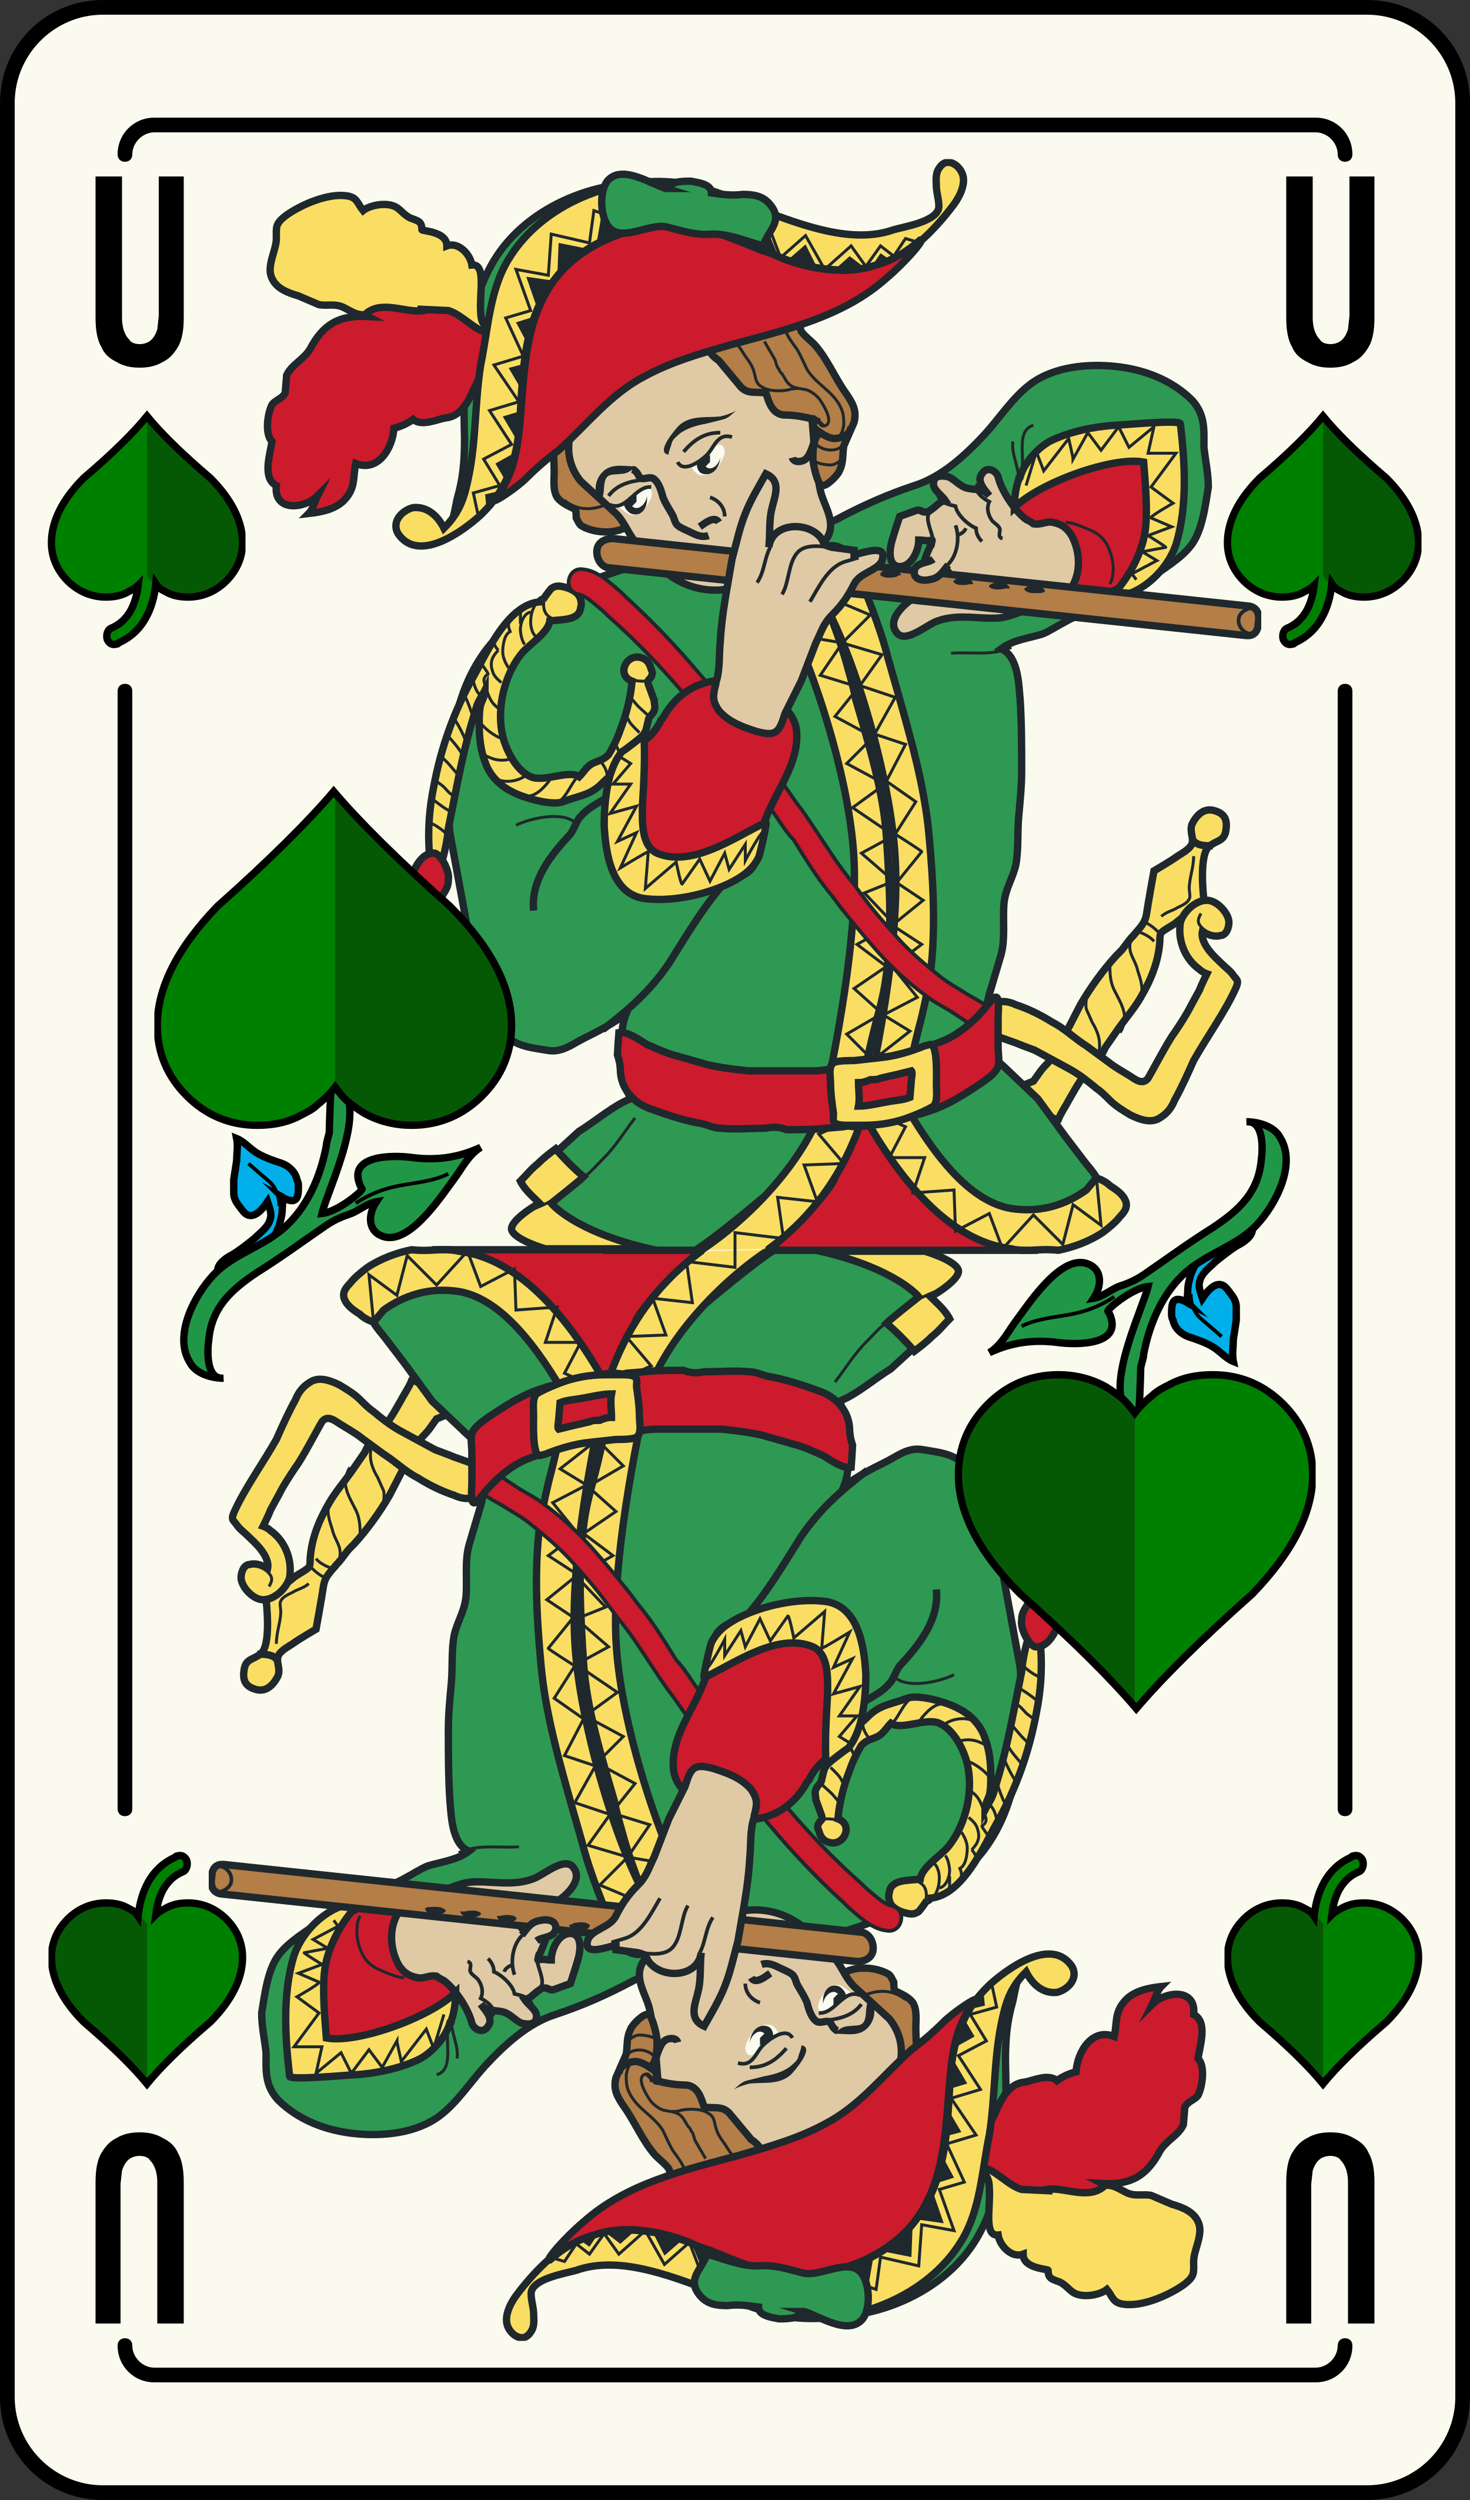 <svg xmlns="http://www.w3.org/2000/svg" xmlns:xlink="http://www.w3.org/1999/xlink" width="100" height="170" viewBox="0 0 100 170"><rect x="0" y="0" width="100" height="170" fill="#333333" stroke="none"/><symbol viewBox="-22.5 -21.4 44.9 42.9"><path fill="#008000" d="M1.9-18.1c-.7.6-1.3 1.2-1.9 2-.6-.8-1.3-1.5-2.1-2.1-.6-.5-1.3-.9-2.1-1.3-1.7-.9-3.5-1.3-5.5-1.3-3.4 0-6.3 1.2-8.7 3.6-2.4 2.4-3.6 5.4-3.6 8.8 0 4.7 2.5 9.7 7.5 14.8 6.7 5.9 11.5 10.7 14.5 14.3 3-3.6 7.8-8.4 14.4-14.3 5-5.1 7.6-10.1 7.6-14.8 0-3.4-1.2-6.4-3.6-8.8-2.4-2.4-5.4-3.6-8.8-3.6-1.9 0-3.7.4-5.4 1.3-.9.3-1.6.8-2.3 1.4z"/><path fill="#055905" d="M0 20.7v-36.9c.6-.7 1.2-1.4 1.9-1.9.7-.6 1.5-1 2.3-1.5 1.7-.9 3.5-1.3 5.4-1.3 3.4 0 6.4 1.2 8.8 3.6 2.4 2.4 3.6 5.4 3.6 8.8 0 4.7-2.5 9.7-7.6 14.8-6.6 6-11.4 10.8-14.4 14.4z"/><path stroke="#000" stroke-miterlimit="10" d="M1.9-18.1c-.7.6-1.3 1.2-1.9 2-.6-.8-1.3-1.5-2.1-2.1-.6-.5-1.3-.9-2.1-1.3-1.7-.9-3.5-1.3-5.5-1.3-3.4 0-6.3 1.2-8.7 3.6-2.4 2.4-3.6 5.4-3.6 8.8 0 4.7 2.5 9.7 7.5 14.8 6.7 5.9 11.5 10.7 14.5 14.3 3-3.6 7.8-8.4 14.4-14.3 5-5.1 7.6-10.1 7.6-14.8 0-3.4-1.2-6.4-3.6-8.8-2.4-2.4-5.4-3.6-8.8-3.6-1.9 0-3.7.4-5.4 1.3-.9.3-1.6.8-2.3 1.4z" fill="none"/></symbol><symbol id="c" viewBox="-14 -23.5 28 47"><path fill="#F2F200" d="M10 13c0 5.5-4.5 10-10 10s-10-4.5-10-10v-23h20v23z"/><path fill="#D63403" d="M10-10v23c0 5.5-4.5 10-10 10v-33h10z"/><path fill="#008000" d="M13.5-13.5c0-5.2-6-9.5-13.5-9.5s-13.5 4.3-13.5 9.5 6 5.5 13.5 5.5 13.5-.3 13.5-5.5z"/><path fill="#056605" d="M13.5-13.5c0 5.2-6 5.5-13.5 5.5v-15c7.5 0 13.5 4.3 13.5 9.5z"/><path fill="#4E5DC9" d="M-10-9h20v5h-20z"/><path fill="#384A89" d="M0-9h10v5h-10z"/><path stroke="#000" stroke-miterlimit="10" d="M10-8.9v21.9c0 5.5-4.5 10-10 10s-10-4.5-10-10v-21.9c-2.2-.8-3.5-2.1-3.5-4.6 0-5.2 6-9.5 13.5-9.5s13.5 4.3 13.5 9.5c0 2.5-1.3 3.8-3.5 4.6z" fill="none"/></symbol><symbol viewBox="-29.9 -9.5 29.9 19"><path fill="#F2F200" d="M-22.8-6.9c-1.8 0-3.6.7-4.9 2-1.3 1.3-2 3-2 4.9 0 3.8 3.1 6.9 6.9 6.9h13.6v-13.8h-13.6z"/><path fill="#D63403" d="M-9.2-6.9h-13.6c-3.8 0-6.9 3.1-6.9 6.9h20.5v-6.9z"/><path fill="#008000" d="M-6.8-9.3c3.6 0 6.5 4.2 6.5 9.3s-2.9 9.3-6.5 9.3-3.8-4.2-3.8-9.3.2-9.3 3.8-9.3z"/><path fill="#056605" d="M-6.8-9.3c-3.6 0-3.8 4.2-3.8 9.3h10.3c.1-5.1-2.9-9.3-6.5-9.3z"/><path fill="#4E5DC9" d="M-9.9 6.9v-13.8h-3.4v13.8z"/><path fill="#384A89" d="M-9.9 0v-6.9h-3.4v6.9z"/><path stroke="#000" stroke-width=".5" stroke-miterlimit="10" d="M-9.9-6.9h-12.9c-3.8 0-6.9 3.1-6.9 6.9s3.1 6.9 6.9 6.9h12.9c.5 1.5 1.4 2.4 3.1 2.4 3.6 0 6.5-4.2 6.5-9.3s-2.9-9.3-6.5-9.3c-1.7 0-2.6.9-3.1 2.4z" fill="none"/></symbol><symbol viewBox="-31.7 -33.4 63.5 66.3"><g><use xlink:href="#a" width="17.4" height="7.3" x="-1" y="-7.3" transform="matrix(-1 0 0 1 15.75 8.3)" overflow="visible"/><use xlink:href="#a" width="17.4" height="7.3" x="-1" y="-7.3" transform="matrix(-1 0 0 1 15.75 -4.102)" overflow="visible"/><use xlink:href="#a" width="17.4" height="7.3" x="-1" y="-7.3" transform="matrix(-1 0 0 1 15.75 -16.5)" overflow="visible"/><use xlink:href="#a" width="17.4" height="7.3" x="-1" y="-7.3" transform="translate(-15.65 8.3)" overflow="visible"/><use xlink:href="#a" width="17.4" height="7.3" x="-1" y="-7.3" transform="translate(-15.65 -4.102)" overflow="visible"/><use xlink:href="#a" width="17.4" height="7.3" x="-1" y="-7.3" transform="translate(-15.65 -16.5)" overflow="visible"/><use xlink:href="#b" width="2.8" height="55.2" x="-1.4" y="-27.6" transform="translate(0 -5.833)" overflow="visible"/><use xlink:href="#c" width="28" height="47" x="-14" y="-23.5" transform="matrix(0 -.466 .466 0 20.529 -4.306)" overflow="visible"/><use xlink:href="#c" width="28" height="47" x="-14" y="-23.5" transform="matrix(0 -.466 -.466 0 -20.529 -4.306)" overflow="visible"/><use xlink:href="#c" width="28" height="47" x="-14" y="-23.5" transform="matrix(0 -.466 .466 0 20.529 -17.226)" overflow="visible"/><use xlink:href="#c" width="28" height="47" x="-14" y="-23.5" transform="matrix(0 -.466 .466 0 20.529 7.854)" overflow="visible"/><use xlink:href="#c" width="28" height="47" x="-14" y="-23.5" transform="matrix(0 -.466 -.466 0 -20.529 -17.226)" overflow="visible"/><use xlink:href="#c" width="28" height="47" x="-14" y="-23.5" transform="matrix(0 -.466 -.466 0 -20.529 7.854)" overflow="visible"/><use xlink:href="#c" width="28" height="47" x="-14" y="-23.5" transform="matrix(-.466 0 0 .466 -.126 21.633)" overflow="visible"/></g></symbol><symbol viewBox="-22.5 -21.4 44.9 42.9"><path fill="#008000" d="M1.9-18.1c-.7.6-1.3 1.2-1.9 2-.6-.8-1.3-1.5-2.1-2.1-.6-.5-1.3-.9-2.1-1.3-1.7-.9-3.5-1.3-5.5-1.3-3.4 0-6.3 1.2-8.7 3.6-2.4 2.4-3.6 5.4-3.6 8.8 0 4.7 2.5 9.7 7.5 14.8 6.7 5.9 11.5 10.7 14.5 14.3 3-3.6 7.8-8.4 14.4-14.3 5-5.1 7.6-10.1 7.6-14.8 0-3.4-1.2-6.4-3.6-8.8-2.4-2.4-5.4-3.6-8.8-3.6-1.9 0-3.7.4-5.4 1.3-.9.3-1.6.8-2.3 1.4z"/><path fill="#055905" d="M0 20.7v-36.9c.6-.7 1.2-1.4 1.9-1.9.7-.6 1.5-1 2.3-1.5 1.7-.9 3.5-1.3 5.4-1.3 3.4 0 6.4 1.2 8.8 3.6 2.4 2.4 3.6 5.4 3.6 8.8 0 4.7-2.5 9.7-7.6 14.8-6.6 6-11.4 10.8-14.4 14.4z"/><path stroke="#000" stroke-miterlimit="10" d="M1.9-18.1c-.7.6-1.3 1.2-1.9 2-.6-.8-1.3-1.5-2.1-2.1-.6-.5-1.3-.9-2.1-1.3-1.7-.9-3.5-1.3-5.5-1.3-3.4 0-6.3 1.2-8.7 3.6-2.4 2.4-3.6 5.4-3.6 8.8 0 4.7 2.5 9.7 7.5 14.8 6.7 5.9 11.5 10.7 14.5 14.3 3-3.6 7.8-8.4 14.4-14.3 5-5.1 7.6-10.1 7.6-14.8 0-3.4-1.2-6.4-3.6-8.8-2.4-2.4-5.4-3.6-8.8-3.6-1.9 0-3.7.4-5.4 1.3-.9.3-1.6.8-2.3 1.4z" fill="none"/></symbol><symbol id="e" viewBox="-6.8 -8.1 13.5 16.2"><path fill="#008000" d="M-2.1-7.8c-.2 0-.5.1-.6.3-.1.3 0 .6.3.8 1.9.9 1.8 3.4 1.8 3.4 0 .3.2.6.6.6.3 0 .6-.2.6-.6 0-.1.2-3.4-2.5-4.6 0 .1-.1.1-.2.1z"/><path fill="#008000" d="M.6-3.8c-.3.2-.4.4-.6.6l-.6-.6c-.2-.2-.4-.3-.6-.4-.5-.3-1-.4-1.6-.4-1 0-1.9.4-2.6 1.1-.7.7-1.1 1.6-1.1 2.6 0 1.4.7 2.9 2.2 4.4 2 1.7 3.4 3.2 4.3 4.2.9-1.1 2.3-2.5 4.3-4.2 1.5-1.5 2.2-3 2.2-4.4 0-1-.4-1.9-1.1-2.6-.7-.7-1.6-1.1-2.6-1.1-.6 0-1.1.1-1.6.4l-.6.4z"/><path fill="#055905" d="M0 7.7v-10.9c.2-.2.3-.4.6-.6l.6-.4c.5-.3 1-.4 1.6-.4 1 0 1.9.4 2.6 1.1.7.7 1.1 1.6 1.1 2.6 0 1.4-.7 2.9-2.2 4.4-2 1.7-3.4 3.1-4.3 4.2z"/><path stroke="#000" stroke-width=".5" stroke-miterlimit="10" d="M4.3 3.5c-2 1.7-3.4 3.1-4.3 4.2-.9-1.1-2.3-2.5-4.3-4.2-1.5-1.5-2.2-3-2.2-4.4 0-1 .4-1.9 1.1-2.6.7-.7 1.6-1.1 2.6-1.1.6 0 1.1.1 1.6.4.2.1.4.2.6.4-.1-.8-.4-2.3-1.8-2.9-.3-.1-.4-.5-.3-.8.1-.2.3-.4.6-.3.1 0 .1 0 .2.1 2 .9 2.4 3 2.5 4 .2-.3.4-.4.6-.5.5-.3 1-.4 1.6-.4 1 0 1.9.4 2.6 1.1.7.7 1.1 1.6 1.1 2.6 0 1.4-.7 2.9-2.2 4.4z" fill="none"/></symbol><symbol id="g" viewBox="-39.5 -46.6 75.3 83.2"><path fill="#CC1B2C" stroke="#1F282C" stroke-width=".5" stroke-linecap="round" stroke-miterlimit="10" d="M2.3-37.6s3.1 2.6 4.4 4.7l2.2 5.9 11.1-10.6h-17.7z"/><g stroke="#1F282C" stroke-miterlimit="10"><path fill="#FADE64" stroke-width=".5" d="M26.2-17.3l-.3-.3c-.9-1-1.7-2.1-2.4-3.3l-1.7-3.3c-.3-.5-.7-.8-1-1.2l-.5-.7-.5-.2c-.4-.4.7-1.3 1-1.5.4-.3.6-.9 1.2-.9.2.5.5.9.7 1.3.3.5.6 1.1 1 1.6l1 1 .5 1 .9 1.3c.5.7 1.1 1.4 1.5 2.1.7 1.2 1.2 2.4 1.3 3.8 0 .2 0 .5.1.6.2.2.6.4.9.6l2 1.6s-.4 3.2.4 3.7c.5.4 1 .3 1.1 1.1.1.7-.1 1.1-.8 1.3-.7.2-1.2-.3-1.5-.9-.2-.5.1-.9 0-1.3s-.7-.7-1-.9c-.4-.3-1.6-1-1.6-1s-.4-2.2-.5-2.9c-.1-.7-.5-1-.9-1.5-.4-.4-.6-.8-.9-1.1z"/><g stroke-width=".2" fill="none"><path d="M27.3-15.9c.4-.1 1-.4 1.2-.7M27.8-15.3c.3 0 1-.6 1.2-.9M27-16.2c-.1-.4-.2-.7-.1-1.1.1-.4.4-.8.5-1.3.2-.6.4-1.2.2-1.8M25.5-18c0-.8 0-1.4.4-2.1.3-.6.6-1.1.6-1.7 0-.3-.1-.7-.3-1M23.9-19.9c.1-.4-.1-.8 0-1.3l.4-.9c.3-.5.5-1 .5-1.5 0-.2 0-.6-.1-.8"/></g><path stroke-width=".5" d="M31.1-9.6c.2-.5.9-.5 1.4-.5" fill="none"/><path stroke-width=".2" d="M31.2-10.8c0-.8-.3-1.5-.3-2.2 0-.2.1-.6 0-.7-.1-.3-.6-.5-.8-.6-.3-.2-.8-.3-1.1-.6" fill="none"/><path fill="#FADE64" stroke-width=".5" d="M33.9-18.9c-.2.3-.5.5-.8.8-.3.3-1.5 1.3-1.3 2.2.4-.3.9-.4 1.2-.3.4 0 .6.5.6.9 0 .6-.8 1.5-1.5 1.5-.8 0-1.6-.8-1.8-1.5-.2-1.2.3-2.5 1.3-3.2.2-.2.5-.3.5-.3s-.4-.8-.5-1.1l-.6-1.1c-.3-.6-.7-1.2-1.1-1.8-.4-.5-1.5-2.6-1.8-3.1-.3-.4-.7-.2-1 0-.6.4-1.2.7-1.7 1.1l-1.5 1.1c-.8.5-1.5 1.2-2.3 1.6-.8.5-1.6.9-2.5 1.2-.4.2-1.2.4-1.5-.1-.4-.6-.2-1.3-.2-1.9l1.7-.6.5-.2.8-.3 2.4-1.3c.7-.4 1.2-.8 1.8-1.3.3-.2.6-.5.9-.8.4-.4.9-.7 1.4-1 .6-.3 1.4-.6 2-.2.5.3.8.7 1 1.2.5.9.9 1.8 1.3 2.7.9 1.6 2.2 3.4 2.9 5 .2.5 0 .5-.2.8z"/></g><path fill="#2E9952" stroke="#1F282C" stroke-width=".5" stroke-miterlimit="10" d="M31.9 17c0 1.2.1 2.2-.8 3.2-1.4 1.4-3.3 2.1-5.2 2.3-1.9.2-4.2 0-5.8-1.2-1.2-.9-2.1-2.3-3.1-3.4-1.3-1.4-2.9-2.9-4.8-3.5-1.8-.6-3.4-1.3-5.1-2.2-.7-.4-1.4-.5-2.3-.7-.3-.1-.6-.1-.8-.2l-2.3-.7c-3.1-.8-6.3-1-9.3-1.9-3.5-1.1-7.7-2.9-9.7-6-2.2-3.3-2.4-8-2.1-11.9l1.2-6.5c.1-2.3 1.3-4.7 2.3-6.8.6-1.2 1.9-1.3 3.1-1.5 1-.2 1.7.4 2.5.8 1 .5 2 1 2.9 1.7-.4-1-.3-2-.4-3.1-.1-.9.3-1.8.7-2.7-1.1-.4-2.5-1.6-3.5-2.2l-2.3-2.1c1-1.1-.2-2.9-.2-2.9s2.6-1.9 4.2-3.1h6.2c2.7 1.7 11.7 9.7 11.7 9.7s2.8-5.6 5.9-6.3c.8-.2 1.6-.4 2.5-.5 1.6-.3 3.2-.5 4.8-.2.8.2 2.7.6 2.6 1.7-.1.6-.7 1.2-1 1.6l-1.3 1.7-1.9 2.6-2 1.9c-.5.5-1.1.9-1.4 1.6-.3 1.1-.2 2.5.1 3.6l.8 2.7c.3 1.1.1 2.4.2 3.5.1 1 .6 1.7.8 2.6.2 1 .1 2.2.2 3.3.1 1.1.2 2.1.2 3.1 0 1.6 0 3.2-.1 4.8-.1 1-.1 3-1.3 3.5.8.6 1.8.7 2.8 1 .5.2 1.1.6 1.5.8.5.3 1.1.5 1.6.9.4.4.5.7 1.1.9 1 .5 2.3.5 3.2 1.2.9.7 2 1.3 2.7 2.2.8 1 1 2.8 1.2 4 0 .9-.2 1.8-.3 2.7z"/><path stroke="#1F282C" stroke-width=".2" stroke-miterlimit="10" d="M18.8 3.4c-1.3-.6-2.7-.3-4.1-.4" fill="none"/><g stroke="#1F282C" stroke-miterlimit="10" fill="none"><path stroke-width=".5" d="M-9-22.6c1.8 1.4 3.2 2.6 4.5 4.5 1.2 1.9 2.3 3.8 3.8 5.5M-8.7-6.8c-.6-.4-1.3-.7-1.8-1.3-.3-.3-.4-.8-.7-1.2-1.3-1.4-2.7-3.1-2.5-5.2"/><path stroke-width=".2" d="M-14.9-8.7c1 .5 3.3 1 4.1.1"/></g><path fill="#FADE64" stroke="#1F282C" stroke-width=".5" stroke-miterlimit="10" d="M-12.9-37.5h7.1c-5.2 1.2-6.7 3.1-6.7 3.1s1.9 1.5 2.2 1.8c-.6.5-1.4 1.3-1.9 1.9-.4-.3-.8-.6-1.2-1-.5-.4-.8-.8-1.2-1.2.3-.6.9-1.1 1.3-1.5-.4-.2-2-1.2-1.9-1.8.2-.7 2.3-1.3 2.3-1.3zM-17-4.4c.3-.9 1-1.6 1.8-2 .7-.4 2.7-1 3.5-.7 1 .4 1.7.4 2.5 1.1.7.7 1.5 1.3 2.1 2.1l.5.9.4.5c.2.3.2.6.3.9 0 .3.3.4.4.7.1.2 0 .5 0 .7l-.4 1.1c-.1.3.1.3.2.5s.1.3 0 .5c-.1.4-.3.7-.7.8-1 .3-1.7-1.2-.6-1.6-.1-1.1-.4-2.3-.8-3.3-.2-.6-.5-1.2-.8-1.7-.4-.4-.7-.4-1.1-.6-.4-.2-.6-.6-.9-.9-.7.5-2.4-.4-3.3 0-.9.4-1.5 1.5-1.8 2.4-.6 1.9-.1 4.4 1.2 6 .5.6 1.8 1.4 1.9 2.2.8.1 2 0 2.1.9.1.3 0 .6-.1.8-.2.3-.6.5-1 .6-.4.1-.6.1-.9-.1-.1-.1-.7-.9-.6-.9-2.3 0-3.8-3.5-4.7-5.1-1.3-2.3-2.2-4.8-2.7-7.5-.3-1.5-.4-2.9-.3-4.4 0-.3 0-1.5.4-1.4.5.1.9 2.6.9 3 .5 2.4.9 4.8 1.6 7.2l.3 1c.1.4.4.8.6 1.2 0-.4-.2-.7-.3-1-.1-.4-.1-.9-.1-1.3 0-1 .1-1.8.4-2.6z"/><path fill="#B37E47" stroke="#1F282C" stroke-width=".5" stroke-miterlimit="10" d="M-11.2 18.9c-.5-.3-1-.7-1.1-1.3-.1-.7 0-1.6 0-2.3 0-.5-.1-1.2.2-1.7.3-.4.8-.6 1.2-.8.1 0 .1-.5.1-.6.1-.2.2-.4.3-.5.9-.6 2.9-.7 3.5.3.8 1.2.7 2.7.3 4-.4 1.2-1 2.7-2.2 3.3-.5.2-1 .2-1.5 0-.2-.1-.5-.3-.8-.4z"/><path fill="#E0CAA5" stroke="#1F282C" stroke-width=".5" stroke-miterlimit="10" d="M5.6 15.1c-.4 2.8-.2 5.6-1.4 8.2-2 4.3-6.4 3.2-9.8 1.1-2.6-1.7-7.7-6.2-4.9-9.7l2.4-2.2c.6-.6.8-1.3 1.3-1.9.4-.6 1.1-1.2 1.6-1.7 1.2-1.1 2.6-1.7 4.2-1.6 1.8.2 3.5.7 4.9 1.5.8.5 1.9 1.3 2.4 2.1.6 1.1-.3 2.2-.5 3.2-.1.4-.1.7-.2 1z"/><path fill="#FAFAEE" d="M-7.1 12.4c.2 0 .4 0 .6.1.3.2 1.2 1.3.7 1.7-.4.4-2-1.4-2.2-1.2.3-.2.6-.5.9-.6zM-2.2 15.1c.4 0 .7.3 1 .5.2.3.5.8.5 1.1 0 .4-.3.6-.6.4-.3-.1-.4-.6-.7-.8-.1-.1-1.1-.5-1-.6.2-.3.4-.6.7-.6h.1z"/><path fill="#1F282C" d="M-7.1 12.5c.8-.3 1.2.5 1.1 1.2 0-.5-.6-1.1-1-.7l.3.3v.5c-.3-.2-.5-.4-.9-.6.1-.3.2-.5.5-.7zM-2.2 15.2c.8-.2 1.2.6 1.2 1.2 0-.5-.6-1.1-1-.7l.3.3v.5c-.3-.2-.5-.4-.9-.6 0-.3.1-.6.4-.7z"/><path stroke="#1F282C" stroke-width=".5" stroke-miterlimit="10" d="M-7 15.5c.4-.1.4-.5.6-.6.2-.1.5.1.8 0 .4-.2.6-.9.7-1.3.2-.5.5-.9.7-1.3.2-.6.2-.6.8-.9.5-.2 1-.6 1.6-.4M-2.4 11.6c.3.2 1 .8 1.3.3" fill="none"/><path stroke="#1F282C" stroke-width=".25" stroke-miterlimit="10" d="M-1.7 13.6c.6-.2 1-.7 1-1.3M-3.9 16c.4-.8 1.6.1 2 .5.5.5.7 1.5 1.7 1.2M-3.5 16.7c.7.8 1.4 1.3 2.5 1.3M-8.5 13.1c1.1-.5 1.7 1.3 2.8 1.2M-8.6 13.7c.6.8 1.5 1 2.4 1.1" fill="none"/><path fill="#1F282C" d="M-2 18.6c-.6-.1-1.3-.3-1.8-.7-.2-.2-.4-.3-.5-.6 0-.1-.3-.8-.2-.8-1 .1.5 1.8.7 2 .8.7 1.8.5 2.8.6.4.1.7.2 1.1.4-.3-.2-.5-.5-.9-.6l-1.2-.3zM-7 15.5c-.2-.2-.5-.3-.7-.3-.7-.1-1.1.1-1.2-.8 0-.2-.1-1.5-.4-.9-.4.7-.1 1.6.5 2 .6.4 1.4.2 2.1.2-.1-.1-.2-.2-.3-.2z"/><path stroke="#1F282C" stroke-width=".5" stroke-miterlimit="10" d="M3.9 16.3c.1-.4.8-.3 1 0 .2.2.5 1 .5 1.3" fill="none"/><g stroke="#1F282C" stroke-miterlimit="10"><path fill="#B37E47" stroke-width=".5" d="M5.3 18.8c0-.3.1-.6.4-.9-.4-.3-.4-1.3-.4-1.7 0-.3.3-1.7.6-1.8.3-.1 1.1.7 1.2 1 .3.6.2 1.1.3 1.7l.7 1.6c.2.8-.1 1.3-.5 1.9-.8 1.1-1.3 2.4-2.2 3.4-.3.3-.7.6-.9.9l-.2.6c-.2.4-.6.3-1 .3-1 0-2-.2-3-.5-.6-.2-2-.5-2.1-1.3-.1-.5.4-.9.7-1.1l1.5-1.8c.5-.5 1-.3 1.7-.4.2-.6.4-1.4 1.2-1.5.7 0 1.3-.1 2.1-.3-.1.1-.1 0-.1-.1z"/><path stroke-width=".2" d="M4.3 21c-.2 0-.4 0-.7-.1-.6-.1-1.4-.1-1.9.3-.3.2-.3.6-.4.9-.1.4-.3.7-.6 1.1-.2.3-.4.7-.7.9M2 24.2l.7-1.2c.1-.2.1-.5.3-.7 0-.1.1-.2.2-.3.2-.3.3-.6.6-.8.3-.2.7-.2 1.1-.3.3-.1.7-.4.9-.7.2-.3.9-1.4.4-1.7-.4-.2-.5.2-.5.5M3.4 25c.2-.5.5-.9.8-1.3.3-.5.5-1 .7-1.4.6-1 1.8-1.5 2.3-2.6.2-.4.2-.8.2-1.2-.1-.4-.1-.6-.4-.8" fill="none"/><path stroke-width=".5" d="M5.2 18.4c.5-.3.9-.7 1.5-.8.5 0 1.1.2 1.2.8" fill="none"/><path stroke-width=".2" d="M-14-34.9c.6.2 1.2.5 1.8.8.6.3 1.1.9 1.7 1.3.6.4 1.1 1 1.6 1.5.8.8 1.4 1.8 2.1 2.7" fill="none"/><path stroke-width=".2" d="M5.4 17.4c.3-.6 1.4-.8 1.9-.3M5.3 16.2c.1-.3.9-.4 1.2-.4.3 0 .5.2.7.3M-11.6 13.4c.8-.7 1.9-.7 2.8-.3" fill="none"/></g><path fill="#FADE64" stroke="#1F282C" stroke-width=".5" stroke-linecap="round" stroke-miterlimit="10" d="M19.9-37.6c-.4 0-.7 0-1.1.1-4.3.5-7.7 4.9-10 9l-.2.4v.4c.1 2.1.6 4.1 1.1 6 .3 1.1.5 2 .6 2.9.4 2.8.2 6.3 0 9.3-.2 3.1-1.2 6.3-2.1 9.4-.1.6-.3 1.3-.5 2-.5 1.9-1.4 4.3-2.4 6.4-.3.7 0 1.6.7 1.9.7.3 1.5 0 1.9-.7 1-2.3 2-4.8 2.5-6.8l.6-2.1c.9-3.2 1.9-6.6 2.2-10 .3-3.2.5-6.9 0-10-.2-1-.4-2-.7-3.1-.4-1.6-.8-3.4-1-5.1 1.8-3.1 4.4-6.9 7.6-7.2 1.8-.2 3.4.3 4.8 1.3l.5.6c.1.2.3.2.5.1s.4-.2.6-.4c.3-.2.8-.5 1-.9.3-.5 0-.9-.3-1.2-.3-.4-.8-.8-1.2-1.1-.9-.6-2-1-3-1.2-.9.1-1.5 0-2.1 0zM-2.3-37.6c3.2 2.1 7 6 8.3 9.9.2.8 2.4 10.5 2.1 16.6-.3 6.6-3.9 16-5 17.1l-1.2.7 1.7 2.3 1.1-.8c2.3-1.7 5.9-12.8 6.2-19.2.4-6.8-2.1-17-2.2-17.4v-.1c-1.3-3.9-3.4-6.8-6.4-9"/><g stroke="#1F282C" stroke-width=".2" stroke-miterlimit="10" fill="none"><path d="M0-37.6v1.2l3.3-.4-.4 2.8 2.7-.3-.9 2.5 2.7.1-1.7 2 3 1.3-1.8 2.4 2.6 1.2-1.9 1.9 2.4 1.4-1.9 1.7 2.2 1.5-2 1.5 2.5 1.4-2 2.1 2 .8-2.2 1.9 2.2 1.2-2.8 1.9 2.2 1.6-2.6 1.4 1.8 1.8-2.6 1.4 1.6 2-2.6.8 1.5 2.2-2.9.5 1.5 2.6M6.1 6.9l3.1-1.3-1.9-1.9 2.7-.8-1.5-2.1 2.4-.8-1.4-2.5 2.1-.7-1.3-2.5 2-1.4-1.4-2.2s1.9-1.2 1.8-1.2l-1.7-2.1 1.8-1.2-2.1-1.7 2-1.3-2-1.5 1.7-2.1-2.3-1.2 1.8-1.1-2.3-1.8 1.7-1.5-2.2-2.1 2.5-1.1-1.1-2.1h2.4l-.8-2.4 2.8.2.1-2.8 2.3 1.2.9-2.4 2.1 2.3 2-2 .7 2.7 1.9-1.4-.3 3.1"/></g><path fill="#CC1B2C" stroke="#1F282C" stroke-width=".25" stroke-miterlimit="10" d="M16.7-22.6c-.2 0-.4.1-.5.2-.5.4-1 .7-1.6 1.1-.5.3-1.1.6-1.6 1-1.1.8-2.2 1.8-3.2 2.9-.9 1-1.8 2.1-2.6 3.1l-.6.8c-1 1.2-1.8 2.5-2.6 3.8-.4.4-.8 1-1.2 1.6-3.8 5.5-7.2 9.9-11.4 13.6l-.3.3c-.5.4-1.2 1.1-1.7 1.2-.5.1-.8.5-.7 1 .1.5.5.8 1 .7 1-.1 1.9-1 2.6-1.6l.3-.3c4.3-3.9 7.7-8.4 11.6-14 .4-.5.8-1.1 1.2-1.7.8-1.2 1.6-2.5 2.6-3.7l.6-.8c.8-1.1 1.6-2 2.5-3 .9-1 2-1.9 3-2.7.4-.3.9-.6 1.4-.9.6-.4 1.3-.7 1.9-1.2.4-.3.4-.8.1-1.2-.3-.1-.5-.2-.8-.2z"/><path fill="#CC1B2C" stroke="#1F282C" stroke-width=".5" stroke-linecap="round" stroke-miterlimit="10" d="M2.1-29.3c-1 0-2.1-.1-3.1 0-.4 0-.8.2-1.2.3-1.2.2-2.4.6-3.5 1-1.2.4-2.1 1.4-2.1 2.7 0 .3-.1.7-.2 1 0 .1.1 1.5.1 1.5.6.1 1.4-.5 1.9-.8.7-.3 1.3-.6 2.1-.8l2.1-.6c.9-.2 1.8-.3 2.7-.4h4.4c1 0 1.9.3 2.8.5.8.2 1.7.4 2.5.5 1.3.3 2.5.6 3.7 1.1 1.1.5 2.1 1.4 2.9 2.4.1.1.4.6.6.5.2-.1.1-1.1.1-1.3v-2.1c0-.4.1-.9 0-1.3-.2-.5-.7-.8-1.1-1.1-1.2-.8-2.4-1.6-3.8-2-.8-.3-1.7-.3-2.6-.6-.7-.2-1.5-.4-2.2-.4-.3 0-.5.1-.8 0l-1.2-.1c-.9-.1-1.8-.1-2.7-.1-.5.2-.9.2-1.4.1z"/><path fill="#FADE64" stroke="#1F282C" stroke-width=".5" stroke-linecap="round" stroke-miterlimit="10" d="M13.7-26.3c0 .3.1 2.7-.4 2.7l-.4-.1c-1-.4-2-.7-3-.8l-1.8-.2c-.4 0-.9 0-1.3-.1-.5-.2-.3-1-.3-1.4 0-.7.1-1.4.2-2.1 0-.3-.1-.6.2-.7.2-.1.6-.1.8-.1h1.1c1.1 0 2.2.2 3.2.6.5.2 1 .4 1.5.7.3.3.2 1 .2 1.5zm-3.8.4l1.3.3.4.1.4.1c.1-.1 0-.5 0-.6l-.1-1.2c-.5-.2-1-.2-1.5-.3-.6-.1-1.4-.3-2-.3.1.5 0 1.1 0 1.6.3 0 .6.1.8.2.3 0 .5 0 .7.1z"/><g stroke="#1F282C" stroke-miterlimit="10"><path fill="#CC1B2C" stroke-width=".5" d="M19.1 13.3c.2.4.5.8.8 1.2.4.6.6 1.4 1.2 1.8.8.6 2.1.7 3 .8 1.9.2 4.8.2 5.4-2.1.4-1.6.5-3.4.1-5-.3-1.2-1.2-1.3-2.1-1.8-1.3-.7-2.2-1.4-3.7-1.4-2.2 0-4.8.5-5.5 3-.3 1.3.2 2.4.8 3.5z"/><path fill="#E0CAA5" stroke-width=".5" d="M19.8 12.1c.2-.1.4-.2.5-.3.5-.1.9.2 1.3.1.6-.1 1-.4 1.3-.9.8-1.5.6-3.5-.9-4.4-.6-.4-1.3-.4-2-.6-.7-.2-1.2-.5-2-.6-1.4-.1-2.8.3-4.2-.2-.7-.2-2.2-1.6-2.8-.8-.8 1 .9 2.3 1.6 2.6.4.3 1.4.7 1.8 1.2.4.6-.2.3-.5.1-.3-.2-.8-.3-1 .1-.3.3 0 .9.1 1.2 0 .1.5 1.1.4 1.1-.3-.1-.6 0-.9 0 0-.7-.5-1.9-1.4-1.8-.6.1-.6.9-.5 1.4 0 .2.6 2 .6 2l1.1.4c.3.1.4-.1.6-.1.3 0 .2 0 .5.2s.5.5.9.6c-.2.3-.8.7-.8 1.1 0 .6.5.6 1 .5.5-.2.8-.7 1.4-.8.5-.1 1 0 1.4-.5-.3.4-.9 1-.5 1.5.3.5.9.3 1.1-.2.2-.9 1.1-2.3 1.9-2.9z"/><path fill="#FADE64" stroke-width=".5" d="M19.3 14.8c0 .1 0 .2.1.2.3 1 1.3 2.1 2.2 2.5 1.3.6 2.8.9 4.2 1 .4 0 4.5.4 4.5.1.3-2.6.5-5.6-.3-8.2-.6-1.8-2.5-3.6-4.5-3.6 1.2 1.1 2.2 3 2.4 4.5.2 1.3 0 3.4-.1 4.7-2.1.4-7.1-1.4-8.8-3.1 0 .6.1 1.4.3 1.9z"/><g stroke-width=".25" fill="none"><path d="M18.2 10.8c-.4.1-.1.5-.2.7-.1.2-.3.3-.5.5-.3.4-.4.9-.2 1.3-.4.2-1.1.7-.8 1.2M16.8 10.6c-.2.2-.4.5-.4.9-.5.2-1.3.9-1.4 1.5-.4.1-1.1.2-1.2.8M13.4 10.2c.4.5-.7 2-.1 2.4M13.7 8.6c1.3.3 1.7 2 1.3 3.1M15.1 11c.2.1.5.2.6.5"/></g><path stroke-width=".2" d="M19.8 14.4l.7 2.3.5-1.3 1.7 2.2s.3-1.3.3-1.4l1 1.8.9-1.2 1.2 1.6.7-1.4 1.7 1.4-.4-1.8h1.9l-1.7-2.3 1.5-1.1s-1.6-.9-1.5-1l1.4-.6-1.6-.6s1.3-.8 1.2-.8l-1.6-.3 1-.6-1.7-.9.3-.4M22.5 11.9c.5 0 1.1-.3 1.6-.5s.9-.5 1.2-1c.3-.6.5-1.3.4-2 0-.3-.1-.5-.2-.7" fill="none"/></g><path fill="#B37E47" stroke="#1F282C" stroke-width=".5" stroke-miterlimit="10" d="M34.9 4.2h-.1l-43.3 4.6c-.5 0-.9.5-.9 1.1s.5.9 1.1.9l43.3-4.6c.5-.1.7-.5.6-1.1 0-.5-.2-.9-.7-.9z"/><path stroke="#1F282C" stroke-width=".25" stroke-miterlimit="10" d="M35.2 4.3c-.6 0-1.1.6-.9 1.2.2.5 1.2.9 1.4.2" fill="none"/><g fill="#1F282C"><path d="M11 8.2c-.4-.1-.9-.1-1.1.1-.2.3 1.1.8 1.4 0-.1 0-.2 0-.3-.1zM13.5 8c-.4-.1-.9-.1-1.1.1-.2.2 1.1.7 1.4-.1h-.3zM16 7.7c-.4-.1-.9-.1-1.1.1-.3.2 1.1.8 1.3-.1h-.2zM18.4 7.4c-.4-.1-.9-.1-1.1.1-.2.2 1.1.7 1.4-.1h-.3zM20.9 7.1c-.4 0-.9-.1-1.2.2-.2.2 1.1.7 1.4-.1l-.2-.1z"/></g><g stroke="#1F282C" stroke-miterlimit="10"><path fill="#CC1B2C" stroke-width=".5" d="M-5.1-1.7c-.3-.5-.5-.8-1-1.2-.6-.4-.9-.8-1.1-1.5-.3-1.1-.4-2.3-.4-3.4.1-1.9.5-4.8 2.9-5 1.7-.1 3.4 0 5 .6 1.4.5 1.2 1.7 1.5 3 .5 2.3 2.5 4.3 2.4 6.7 0 1.5-1.5 2.5-2.7 3.1-2.5 1.2-5.1.4-6.4-2-.1-.1-.2-.2-.2-.3z"/><path fill="#E0CAA5" stroke-width=".5" d="M2.5 12.8c.2.9.7 1.9-.4 2.4-.5-.9-1-1.7-1.4-2.7-.4-1-.6-2-.9-3.1-.3-1.8-.7-3.7-.8-5.6-.1-.9 0-1.9-.3-2.8 0-.2-.1-.4-.1-.5-.1-.5-.1-.8.3-1.4.7-.8 1.6-1.1 2.5-1.4 1.4-.4 1.6-.1 2 1.2l1.1 2.2 1 2.6c.4.8.5 1.3 1.1 1.9.7.7 1.1 1.3 1.5 2.1.4.8 1.6.9 1.9 1.6.4 1.2-1.3.5-1.9.4v.3l-1.5.2c-.8.2-.4.3-.9.8-1 1-3.2.8-3.4-.8.1.9 0 1.8.2 2.6z"/><path fill="#FADE64" stroke-width=".5" d="M-6.2-2.5c0-.1-1.3-1.1-1.5-1.2-.4-.5-.6-1-.8-1.6-.3-1.1-.4-2.3-.4-3.4.1-1.9.5-4.8 2.9-5 1.8-.2 4.1.3 5.7 1.1.8.4 1.5.9 1.9 1.7.1.2.6 2.4.5 2.4-2.1-1-5-3.1-7.4-2.1-1.1.5-1 2.2-1 3.2.1 1.7.2 3.3.1 4.9z"/><g stroke-width=".25" fill="none"><path d="M2.4 10.2c-.4-.7-.4-1.7-.9-2.4M3.2 7c.5.8.4 2.2 1.1 2.9.5.5 1.5.4 2.1.3M5.1 6.5c.6 1 1.2 2.3 2.3 2.7l1 .3"/></g><path fill="#E0CAA5" stroke-width=".5" d="M13.5 9.4c-.4-.3-1.2-.2-1.3-.8-.1-.6.6-.7 1-.6.7.1.9.5 1.3 1"/><path stroke-width=".2" d="M-7.9-4l.8-.5-1.2-1.4h1.2l-1.4-2 1.8.5-1.3-2.4 1.3.6-1.1-2.4s1.8 1.1 1.9 1.1l-.2-2.5 2.1 1.8s.3-1.5.4-1.5l1.2 1.7.7-1.5 1 1.9.3-1.1 1.1 1.7v-1.1s1.1 2.1 1.3 2" fill="none"/></g><path fill="#CC1B2C" stroke="#1F282C" stroke-width=".5" stroke-miterlimit="10" d="M-20.4-10.6c-.9.1-1.4-1-1.6-1.6-.2-.5.1-.9 0-1.4 0-.5-.3-.9-.5-1.3-.4-1-.5-2-.3-3.1.6-.2 2.4-.5 2.9-.2-.1.8-.2 1.6-.2 2.3 0 .6-.2 1.4 0 2 .2.6.6.8.6 1.5.1.5-.4 1.6-.9 1.8z"/><path fill="#2E9952" stroke="#1F282C" stroke-width=".5" stroke-miterlimit="10" d="M.4 33.4l-1.1.5c-.4.1-.8.1-1.2.3-1 .3-2 .6-3 .7-4.2.5-9.2-1.4-11.5-5.2-2.1-3.5-2.1-8.1-2-12.1 0-1.6-.1-2.7-.5-4.1-.1-.4-.3-1.9-.7-2.1 1 .3 2.2 1.7 2.8 2.6.7 1.2 1 2.5 1.2 3.9.3 3.1.1 6.8 1.9 9.6 1.5 2.2 4.2 4 6.7 4.8 1.6.5 3.3.8 4.9.9.8.1 1.6.2 2.5.2z"/><path fill="#FADE64" stroke="#1F282C" stroke-width=".5" stroke-miterlimit="10" d="M-17.3 26.2c-.1 1.3.4 3.3-.6 3.2-.1.7-.9 1.6-1.7 1.3 0 1-1.7 1-1.7 1.1 0 .6-.3.6-.8.8-.4.2-.6.5-.9.7-.6.4-1.8.2-2.3-.2-.4.5-.4.9-1.1 1-1.3.2-3.1-.6-4.1-1.3-.8-.6-.7-.8-.7-1.6s-.7-1.9-.3-2.7c.3-.7 1.1-1 1.8-1.2l1.4-.6c.6-.1 1.1.1 1.7-.2.6-.3.8-.5 1.5-.5.7.1.8-.1 1.5-.3.6-.2 1.1.2 1.8.2s.9-.5 1.4-.9c.6-.5 1.3-.7 2.1-.6.4 0 1.5.6 1.7.6-.5.2-.7.6-.7 1.2z"/><path fill="#CC1B2C" stroke="#1F282C" stroke-width=".5" stroke-miterlimit="10" d="M-15.7 24.2c0 .1-.1.1-.2.2-.3.3-1.1.4-1.5.6-.7.4-1.4 1.1-2.1 1.3l-2.1.1.4-.1c-1.2-.2-2.9.8-4-.3l.2-.1c-1.9.1-3-.5-3.9-2.2-.4-.7-1.3-1.1-1.6-1.8l-.1-1.2c-.2-.4-.7-.5-.9-.8-.3-.6-.5-2 0-2.5-.1-.8-.7-2.5.3-3-.2-1.8 1.9-1.6 2.8-.7-.2-.4-.3-.9-.6-1.2.9.1 1.9.3 2.5 1 .7.8.5 1.5.7 2.4 1.5-.6 2.5 1 2.6 2.4.4.1.9.3 1.3.6.6-.5 1.6 0 2.2.1 1.1.1 1.6 1.2 2 2.1.5 1.1 1 1.7 1.7 2.7.3.2.4.2.3.4z"/><path fill="#FADE64" stroke="#1F282C" stroke-width=".5" stroke-miterlimit="10" d="M15.5 35.5c-.2.7-1.1 1.3-1.6.5-.3-.4-.2-.9-.2-1.3s.3-1.3.1-1.6c-.4-.8-2.3-1.1-3-1.3-2.8-1-6.2.3-8.9 1.3-1.9.8-3.8 1.6-5.8 1.9-4.2.5-9.2-1.4-11.5-5.2-1.3-2.1-1.4-4.8-1.9-7.2-.4-2.5-.3-5-.8-7.5-.3-1.5-.6-2.5-1.7-3.6-.4.8-1.1 1.5-2.1 1.4-.8-.2-1.5-1-1-1.8 1.4-2 4.4.2 5.6 1.3.3.3.6.6.9 1 1 1.3 1.5 2.9 1.7 4.6.3 3.6.1 7.5 2.5 10.5 1.8 2.4 5 3.6 7.9 3.6 2.2 0 4.1-.8 6.1-1.7.4-.2.9-.4 1.3-.5 2-.8 4.4-1.1 6.5-.6 1.1.3 2.1.9 3 1.7.8.7 1.6 1.6 2.2 2.4.4.5.9 1.4.7 2.1z"/><path stroke="#1F282C" stroke-width=".2" stroke-miterlimit="10" fill="none" d="M-17.5 12.5l-.3 1.4 1.8.5-1.1 1.8 1.9 1-1.5 2.3 2 .6-1.7 2.5 2 .6-1.2 2.6 1.7.5-1 2.8 2.2-.4.2 2.8 2.6-.6.3 2.2 3.4-1.2 1 1.9 1.9-2.2 1.5 2.2 1.6-2.1 2.2 1.1 1.1-2.9 1.7 1.5 1.3-2.3 1.8 1.6 1-1.4 1 1.4.9-.7.8 1.2 1-.3"/><path fill="#1F282C" d="M-16.9 12.8l-.1 1 1.7.4-1 1.7 1.8 1-1.3 2.2 2 .6-1.6 2.7 1.9.5-1.4 2.6 1.6.5-.9 2.6 2.1-.3.1 2.6 2.5-.5.4 2.3 3.2-1.1 1 1.8 1.8-2.1 1.4 2.1 1.5-2 2.1 1.1 1.3-3.1 1.6 1.4 1.2-2.4 1.8 1.6 1.3-1 .8 1.2 1-.7.8 1.2.5-.1-2.3-1.8s-9.1 0-9.2-.1l-10.7-2.9-3.2-7.8-1.5-3.5-2.2-1.7z"/><path fill="#CC1B2C" stroke="#1F282C" stroke-width=".5" stroke-miterlimit="10" d="M3.1 29.9c-.4.2-.9.4-1.3.5-2 .8-3.9 1.7-6.1 1.7-2.9 0-6.1-1.3-7.9-3.6-2.3-3-2.1-6.9-2.5-10.5-.2-1.8-.6-3.3-1.7-4.6 0-.2 1.6.9 2.2 1.5.7.7 1.4 1.3 2.2 1.9 1.9 1.7 3.5 3.8 5.8 5 1.8 1 3.9 1.6 6 2.2 3.7 1 7.6 1.9 10.5 4.5 1.2 1 2.7 2.7 2.3 2.6-.9-.8-1.9-1.4-3-1.7-2-.7-4.5-.3-6.5.5z"/><path fill="#2E9952" stroke="#1F282C" stroke-width=".5" stroke-miterlimit="10" d="M-1.5 31.5c1.2 0 2.3-.5 3.4-.8.4 1.1 1.4 1.7.5 2.8-.5.6-1.1.7-1.9.7-.7-.1-1.4 0-2.1.1 0 .6-.9.7-1.4.8-.3 0-.7 0-1.1-.1 0 0-.7-.4-.6-.4-1 .3-2.9 1.6-3.9.6-.7-.7-.6-2.8.2-3.4.9-.7 2.6.4 3.7.2 1.2-.3 2-.6 3.2-.5z"/><g stroke="#1F282C" stroke-width=".2" stroke-miterlimit="10" fill="none"><path d="M-20.9-8.5c.5-.1 1.1-.6 1.4-.9M-20.6-6.9c.5-.4.9-.7 1.5-1M-20.5-5.5c.1-.2.5-.4.7-.6.2-.2.4-.5.7-.6M-20.1-3.9l.6-.6.6-.7M-19.7-2.4c.4-.5.8-.9 1.1-1.4M-19.2-1.4s.1-.2.2-.2c.3-.5.5-.9.7-1.4M-18.6.5c.3-.5.5-1 .7-1.6M-18.1 1.7c.2-.1.2-.4.3-.6.1-.4.2-.7.5-1M-17.2 2.7c-.3-.3.3-.8.4-1.1-.5-.4-.2-.6-.1-1.1.2-.6.4-1 .9-1.3M-16.1 3.2c-.4-.4-.6-.8-.4-1.4.1-.4.4-.6.6-.8M-15.2 4.5c-.5-.1-.6-1-.6-1.4 0-.4.2-.8.4-1.1M-13.9 5.8c-.5-.1-.7-.8-.7-1.2 0-.2.1-.8.3-1M-13 6.8c-.3.1-.5-.3-.6-.5-.2-.4-.3-.7-.3-1.2 0-.3.1-.8.4-1M-16.3 4.2c-.3-.3 0-.8.2-1M-15.1 5.7c-.3-.2-.4-.9-.2-1.2M-14.4 6.3l-.2-.6v-.7M-12.3 7.6c-.7-.3-1.1-1.8-.2-2.2M-17.4-1.3c-.3-.4 1.2-1.5 1.6-1.5M-17.4-3.4c-.1-.4.7-.7 1-.8.4-.1.7-.1 1.1 0M-16.3-5.5c.6-.4 1.7-.2 2.2.3M-14-6.7c.3 0 .7.3.9.5.2.2.5.5.6.8M-12-7.1c.5.3.8 1.1 1.2 1.6M-8.8-5.7c.3.4-.1 1.1-.4 1.4M-8.2-3l.4-.9M-7.3-1.4c.1-.3.3-.5.5-.7l.3-.3M-7.2.1l.6-.7c.3-.3.6-.5.8-.8M-7.3 1.2c.5 0 1.6-.4 1.7.4"/></g><path stroke="#1F282C" stroke-width=".2" stroke-miterlimit="10" d="M31.7-14.7c-.3-.5-.2-.7.1-1M20.3 18.5c-1.4-.4-.3-2.8-1-3.7 0 .9-.5 1.7-.4 2.6" fill="none"/><g><g stroke="#000" stroke-miterlimit="10"><path fill="#00AFE9" stroke-width=".5" d="M-29.7-33.3c0 .2 0 .3-.1.5-.1.5-.5.9-1 1.1-.6.2-1.2.4-1.7.7-.5.3-.9.8-1.4 1 .1-.5 0-1 0-1.5l-.2-1.3v-.9c0-.5.3-.8.6-1.2.6-.8 1.3 0 1.7.6.1-.3.3-.8.2-1.1-.1-.6-.7-1-1.1-1.4-.5-.4-1-.8-1.5-1.1-.4-.2-1-.6-1-1.1 0-.5.6-.1.8.1l1.3 1c.5.2.9.4 1.3.7.4.4.6.8.8 1.3.1.4.2.7.2 1.1 0 .2.1.8-.1.9.2-.2.7-.4.9-.3.3.1.3.6.3.9z"/><path stroke-width=".25" d="M-33.1-31.7l1.5-1.3c.4-.4.6-1 .6-1.6" fill="none"/></g><path fill="#209747" stroke="#000" stroke-width=".5" stroke-miterlimit="10" d="M-27.8-30.5c-.4-2.1-1.3-4.2-2.9-5.6-1.5-1.3-3.5-1.8-4.8-3.2-1.3-1.4-2.7-4.1-1.6-5.9.4-.8 1.5-1.1 2.3-1.1-1.2-.1-1.1 1.9-1 2.6.2 2.2 1.5 3.4 3.3 4.6 1.6 1 3.1 2.1 4.7 3.2.6.4 1.1.6 1.7.8.5.2 1.1.7 1.7.8-.6-.9-.6-2.1.6-2.4 1.8-.4 3.9 2.9 4.8 4.1.5.7.9 1.5 1.7 2-1.5-.7-3-.9-4.6-.7-1.4.2-4.7.2-3.5-2.1.3 0-1.6-1.6-2.7-1.7.4 1.7 3.6 8 .7 9-.1 0-.2-3.1-.2-3.5-.1-.4-.2-.7-.2-.9z"/><path fill="#008000" d="M-26.2-27.6c-.4.3-.7.7-1 1.1-.3-.4-.7-.8-1.2-1.2-.3-.3-.7-.5-1.1-.7-.9-.5-1.9-.7-3-.7-1.9 0-3.5.7-4.8 2-1.3 1.3-2 2.9-2 4.8 0 2.6 1.4 5.3 4.1 8.1 3.6 3.2 6.2 5.8 7.9 7.8 1.7-2 4.3-4.6 7.9-7.8 2.8-2.8 4.2-5.5 4.2-8.1 0-1.9-.7-3.5-2-4.8-1.3-1.3-2.9-2-4.8-2-1 0-2 .2-3 .7-.4.2-.8.5-1.2.8z"/><path fill="#055905" d="M-27.2-6.3v-20.2c.3-.4.6-.7 1-1.1.4-.3.8-.6 1.3-.8.9-.5 1.9-.7 3-.7 1.9 0 3.5.7 4.8 2 1.3 1.3 2 2.9 2 4.8 0 2.6-1.4 5.3-4.2 8.1-3.6 3.3-6.2 5.9-7.9 7.9z"/><path stroke="#000" stroke-width=".5" stroke-miterlimit="10" d="M-26.2-27.6c-.4.3-.7.7-1 1.1-.3-.4-.7-.8-1.2-1.2-.3-.3-.7-.5-1.1-.7-.9-.5-1.9-.7-3-.7-1.9 0-3.5.7-4.8 2-1.3 1.3-2 2.9-2 4.8 0 2.6 1.4 5.3 4.1 8.1 3.6 3.2 6.2 5.8 7.9 7.8 1.7-2 4.3-4.6 7.9-7.8 2.8-2.8 4.2-5.5 4.2-8.1 0-1.9-.7-3.5-2-4.8-1.3-1.3-2.9-2-4.8-2-1 0-2 .2-3 .7-.4.2-.8.5-1.2.8z" fill="none"/><path stroke="#000" stroke-width=".25" stroke-miterlimit="10" d="M-25.8-34.4c.9.6 1.9 1 3 1.2 1.1.2 2.3.3 3.3.8" fill="none"/></g></symbol><symbol viewBox="-15.5 -15.7 31.1 31.3"><path fill="#E60000" d="M2.9 13c1.4 1.4 2.6 2.1 3.8 2.1 2.3 0 4.3-.8 5.9-2.5 1.6-1.7 2.5-3.7 2.5-6 0-3.3-1.7-7-5.2-11-2-2.3-5.3-5.9-9.9-10.6-4.6 4.7-7.8 8.3-9.8 10.6-3.5 4.1-5.2 7.7-5.2 11 0 2.3.8 4.3 2.5 6 1.7 1.6 3.7 2.5 6 2.5 1.2 0 2.4-.7 3.8-2.1.1-.1 1-1.3 2.8-3.5.4.6 1.4 1.8 2.8 3.5z"/><path fill="#A50A0A" d="M6.7 15.1c-1.2 0-2.4-.7-3.8-2.1-1.4-1.7-2.4-2.9-2.9-3.5v-24.5c4.6 4.7 7.9 8.3 9.9 10.6 3.5 4.1 5.2 7.7 5.2 11 0 2.3-.8 4.3-2.5 6-1.7 1.7-3.6 2.5-5.9 2.5z"/><path stroke="#000" stroke-miterlimit="10" d="M2.9 13c1.4 1.4 2.6 2.1 3.8 2.1 2.3 0 4.3-.8 5.9-2.5 1.6-1.7 2.5-3.7 2.5-6 0-3.3-1.7-7-5.2-11-2-2.3-5.3-5.9-9.9-10.6-4.6 4.7-7.8 8.3-9.8 10.6-3.5 4.1-5.2 7.7-5.2 11 0 2.3.8 4.3 2.5 6 1.7 1.6 3.7 2.5 6 2.5 1.2 0 2.4-.7 3.8-2.1.1-.1 1-1.3 2.8-3.5.4.6 1.4 1.8 2.8 3.5z" fill="none"/></symbol><symbol viewBox="-9.1 -9.2 18.3 18.4"><path fill="#fe0" d="M1.7 7.7c.8.8 1.5 1.2 2.2 1.2 1.4 0 2.5-.5 3.5-1.5s1.5-2.2 1.5-3.5c0-1.9-1-4.1-3-6.5-1.3-1.3-3.2-3.4-5.9-6.2-2.7 2.8-4.6 4.9-5.8 6.3-2 2.3-3.1 4.5-3.1 6.4 0 1.4.5 2.5 1.5 3.5s2.2 1.5 3.5 1.5c.7 0 1.4-.4 2.2-1.2 0 0 .6-.7 1.7-2.1.3.4.9 1.1 1.7 2.1z"/><path fill="#B2A100" d="M3.9 8.9c-.7 0-1.4-.4-2.2-1.2-.8-1-1.4-1.7-1.7-2.1v-14.4c2.7 2.8 4.6 4.9 5.8 6.3 2 2.4 3 4.6 3 6.5 0 1.4-.5 2.5-1.5 3.5-.9.9-2 1.4-3.4 1.4z"/><path stroke="#000" stroke-width=".589" stroke-miterlimit="10" d="M1.7 7.7c.8.8 1.5 1.2 2.2 1.2 1.4 0 2.5-.5 3.5-1.5s1.5-2.2 1.5-3.5c0-1.9-1-4.1-3-6.5-1.3-1.3-3.2-3.4-5.9-6.2-2.7 2.8-4.6 4.9-5.8 6.3-2 2.3-3.1 4.5-3.1 6.4 0 1.4.5 2.5 1.5 3.5s2.2 1.5 3.5 1.5c.7 0 1.4-.4 2.2-1.2 0 0 .6-.7 1.7-2.1.3.4.9 1.1 1.7 2.1z" fill="none"/></symbol><symbol id="d" viewBox="-50 -85 100 170"><path fill="#FAFAEE" d="M-43-84.5c-3.6 0-6.5 2.9-6.5 6.5v156c0 3.6 2.9 6.5 6.5 6.5h86c3.6 0 6.5-2.9 6.5-6.5v-156c0-3.6-2.9-6.5-6.5-6.5h-86z"/><path d="M43 84c3.3 0 6-2.7 6-6v-156c0-3.3-2.7-6-6-6h-86c-3.3 0-6 2.7-6 6v156c0 3.3 2.7 6 6 6h86m0 1h-86c-3.9 0-7-3.1-7-7v-156c0-3.9 3.1-7 7-7h86c3.9 0 7 3.1 7 7v156c0 3.9-3.1 7-7 7z"/></symbol><symbol id="h" viewBox="-42 -77 84 154"><path d="M-41.5-38.5c-.3 0-.5.2-.5.5v76c0 .3.2.5.5.5s.5-.2.5-.5v-76c0-.3-.2-.5-.5-.5zM39.5-77h-79c-1.4 0-2.5 1.1-2.5 2.5 0 .3.2.5.5.5s.5-.2.5-.5c0-.8.7-1.5 1.5-1.5h79c.8 0 1.5.7 1.5 1.5 0 .3.2.5.5.5s.5-.2.5-.5c0-1.4-1.1-2.5-2.5-2.5zM41.5-38.5c-.3 0-.5.2-.5.5v76c0 .3.2.5.5.5s.5-.2.5-.5v-76c0-.3-.2-.5-.5-.5zM41.5 74c-.3 0-.5.2-.5.5 0 .8-.7 1.5-1.5 1.5h-79c-.8 0-1.5-.7-1.5-1.5 0-.3-.2-.5-.5-.5s-.5.2-.5.5c0 1.4 1.1 2.5 2.5 2.5h79c1.4 0 2.5-1.1 2.5-2.5 0-.3-.2-.5-.5-.5z"/></symbol><symbol viewBox="-14.4 -15.9 28.8 31.9"><path fill="#028C02" d="M3.1-12.4c0-.8-.3-1.6-.9-2.2-.6-.6-1.3-.9-2.2-.9-.8 0-1.6.3-2.2.9-.5.7-.8 1.4-.8 2.2 0 .8.3 1.6.9 2.2.6.6 1.3.9 2.2.9.8 0 1.6-.3 2.2-.9.5-.6.8-1.3.8-2.2z"/><path fill="#046604" d="M2.2-14.6c.6.6.9 1.3.9 2.2 0 .8-.3 1.6-.9 2.2-.6.6-1.3.9-2.1.9v-6.1c.8 0 1.5.3 2.1.8z"/><path stroke="#000" stroke-miterlimit="10" d="M3.1-12.4c0-.8-.3-1.6-.9-2.2-.6-.6-1.3-.9-2.2-.9-.8 0-1.6.3-2.2.9-.5.7-.8 1.4-.8 2.2 0 .8.3 1.6.9 2.2.6.6 1.3.9 2.2.9.8 0 1.6-.3 2.2-.9.5-.6.8-1.3.8-2.2z" fill="none"/><path fill="#D9D900" d="M13.9 1.5c0-3.8-1.3-7.1-4-9.8-2.7-2.7-6-4-9.8-4s-7.1 1.3-9.9 4c-2.7 2.7-4 6-4 9.8 0 3.8 1.4 7.1 4 9.8 2.7 2.7 6 4.1 9.9 4.1s7.1-1.4 9.8-4.1c2.7-2.7 4-5.9 4-9.8z"/><path fill="#99950A" d="M.1 15.4v-27.8c3.8 0 7.1 1.4 9.8 4 2.7 2.7 4 6 4 9.8 0 3.8-1.3 7.1-4 9.8-2.8 2.9-6 4.2-9.8 4.2z"/><path fill="#B30000" d="M-13.9 1.5c0-1.8.3-3.5.9-5.1h26c.6 1.6.9 3.3.9 5.1v.9h-27.7c-.1-.3-.1-.6-.1-.9z"/><path fill="#00B300" d="M5.8-10.9c-1.7-.8-3.5-1.2-5.5-1.2s-4 .4-6 1.2c-1.4 1-2.4 2-3 2.9-.6.8-.7 1.3-.3 1.4.3 0 1.1-.3 2.5-.9l4.2-2.1c.5 2 1.2 3 2.3 3 1.1 0 1.8-1 2.3-3.1.8.4 2.2 1.1 4.3 2.1 1.3.7 2.1 1 2.4.9.4-.1.3-.6-.3-1.4-.5-.9-1.5-1.8-2.9-2.8z"/><path d="M3.2 9.3c0-.9-.3-1.6-.9-2.2-.6-.6-1.4-.9-2.3-.9-.9 0-1.6.3-2.2.9-.6.6-.9 1.4-.9 2.2 0 .9.3 1.6.9 2.2.6.6 1.4.9 2.2.9.9 0 1.6-.3 2.2-.9.7-.5 1-1.3 1-2.2z"/><path stroke="#1A171B" stroke-width=".65" fill="none" d="M.1 12.4v3"/><path fill="#087208" d="M9.1-6.6c-.3 0-1.1-.3-2.5-1-2.1-1-3.5-1.7-4.3-2.1-.4 2.1-1.2 3.1-2.2 3.1v-5.5h.3c2 0 3.8.4 5.5 1.2 1.4 1 2.4 2 3 2.9.5.8.6 1.3.2 1.4z"/><path fill="#750B0B" d="M.1 2.4v-6h12.9c.6 1.6.9 3.3.9 5.1v.9h-13.8z"/><path stroke="#000" stroke-miterlimit="10" d="M13.9 1.5c0-3.8-1.3-7.1-4-9.8-2.7-2.7-6-4-9.8-4s-7.1 1.3-9.9 4c-2.7 2.7-4 6-4 9.8 0 3.8 1.4 7.1 4 9.8 2.7 2.7 6 4.1 9.9 4.1s7.1-1.4 9.8-4.1c2.7-2.7 4-5.9 4-9.8z" fill="none"/></symbol><symbol id="f" viewBox="-3 -6.5 6 13"><path d="M-3 6.5h1.8v-9.5c0-.3 0-.5.1-.9.1-.3.2-.5.4-.7.1-.2.4-.3.7-.3s.6.1.8.3c.2.2.3.4.4.7l.1.9v9.5h1.7v-9.6c0-.8-.1-1.5-.4-2s-.6-.8-1-1c-.5-.3-1-.4-1.6-.4-.6 0-1.1.1-1.6.4-.4.2-.8.5-1 1-.3.5-.4 1.2-.4 2v9.6z"/></symbol><symbol viewBox="-1.4 -31 2.8 62"><path fill="#930" d="M.5-27.6c-.2.1-.3.1-.5.1-.3 0-.5-.1-.8-.2v57.1c.4 2.1.9 2.1 1.2 0v-57z"/><path fill="#ff0" d="M-.8-27.8c.2.2.5.2.8.2.2 0 .3 0 .5-.1.1-.1.2-.2.3-.2.3-.3.4-.6.4-.9 0-.3-.2-.8-.4-1.4-.3-.6-.7-.8-1-.6-.3.2-.5.5-.8.9-.2.4-.4.8-.4 1.1 0 .3.1.6.4.9.1 0 .2.1.2.1z"/><path stroke="#000" stroke-width=".3" stroke-linecap="round" stroke-linejoin="round" stroke-miterlimit="3" d="M-.8-27.8v57.1c.4 2.1.9 2.1 1.2 0v-56.9c.1-.1.2-.2.3-.2.3-.3.4-.6.4-.9 0-.3-.2-.8-.4-1.4-.3-.6-.7-.8-1-.6-.3.2-.5.5-.8.9-.2.4-.4.8-.4 1.1 0 .3.1.6.4.9.2-.1.3 0 .3 0zm1.3.2c-.2.1-.3.1-.5.1-.3 0-.5-.1-.8-.2" fill="none"/></symbol><symbol id="b" viewBox="-1.4 -27.6 2.8 55.2"><path fill="#930" d="M.5-24.3c-.2.1-.3.1-.5.1-.3 0-.5-.1-.8-.2v51.4c.4.6.9.6 1.2 0v-51.3z"/><path fill="#ff0" d="M-.8-24.4c.2.2.5.2.8.2.2 0 .3 0 .5-.1.1-.1.2-.2.4-.2.3-.3.4-.6.4-.9 0-.3-.1-.8-.4-1.4-.3-.6-.7-.8-1-.6-.3.2-.5.4-.8.8-.2.4-.4.8-.4 1.2 0 .3.1.6.4.9l.1.1z"/><path stroke="#000" stroke-width=".3" stroke-linecap="round" stroke-linejoin="round" stroke-miterlimit="3" d="M-.8-24.4v51.4c.4.6.9.6 1.2 0v-51.2c.1-.1.2-.2.4-.2.3-.3.4-.6.4-.9 0-.3-.1-.8-.4-1.4-.3-.6-.7-.8-1-.6-.3.2-.5.4-.8.8-.2.4-.4.8-.4 1.2 0 .3.1.6.4.9.1-.1.2 0 .2 0zm1.3.1c-.2.1-.3.1-.5.1-.3 0-.5-.1-.8-.2" fill="none"/></symbol><symbol id="a" viewBox="-1 -7.3 17.4 7.3"><path stroke="#000" stroke-width="1.5" stroke-linecap="round" stroke-linejoin="round" stroke-miterlimit="3" d="M-.2-1.2c2.9.7 5.7.7 8.6-.1 3.2-.9 5.6-2.7 7.3-5.2" fill="none"/><path stroke="#E6E600" stroke-linecap="round" stroke-linejoin="round" stroke-miterlimit="3" d="M-.2-1.2c2.9.7 5.7.7 8.6-.1 3.2-.9 5.6-2.7 7.3-5.2" fill="none"/></symbol><use xlink:href="#d" width="100" height="170" x="-50" y="-85" transform="matrix(1 0 0 -1 50 85)" overflow="visible"/><g><g><g><use xlink:href="#e" width="13.5" height="16.2" x="-6.8" y="-8.1" transform="matrix(-1 0 0 1 90 134)" overflow="visible"/><use xlink:href="#e" width="13.5" height="16.2" x="-6.8" y="-8.1" transform="matrix(-1 0 0 1 10 134)" overflow="visible"/><use xlink:href="#e" width="13.5" height="16.2" x="-6.8" y="-8.1" transform="matrix(1 0 0 -1 90 36)" overflow="visible"/><use xlink:href="#e" width="13.5" height="16.2" x="-6.8" y="-8.1" transform="matrix(1 0 0 -1 10 36)" overflow="visible"/></g><g><use xlink:href="#f" width="6" height="13" x="-3" y="-6.5" transform="matrix(-1 0 0 1 90.5 151.5)" overflow="visible"/><use xlink:href="#f" width="6" height="13" x="-3" y="-6.5" transform="matrix(-1 0 0 1 9.5 151.5)" overflow="visible"/><use xlink:href="#f" width="6" height="13" x="-3" y="-6.5" transform="matrix(1 0 0 -1 90.5 18.5)" overflow="visible"/><use xlink:href="#f" width="6" height="13" x="-3" y="-6.5" transform="matrix(1 0 0 -1 9.5 18.5)" overflow="visible"/></g><use xlink:href="#g" width="75.3" height="83.2" x="-39.5" y="-46.6" transform="matrix(-1 0 0 1 50 122.582)" overflow="visible"/><use xlink:href="#g" width="75.3" height="83.2" x="-39.5" y="-46.6" transform="matrix(1 0 0 -1 50 47.419)" overflow="visible"/></g></g><use xlink:href="#h" width="84" height="154" x="-42" y="-77" transform="matrix(1 0 0 -1 50 85)" overflow="visible" opacity=".75"/></svg>
